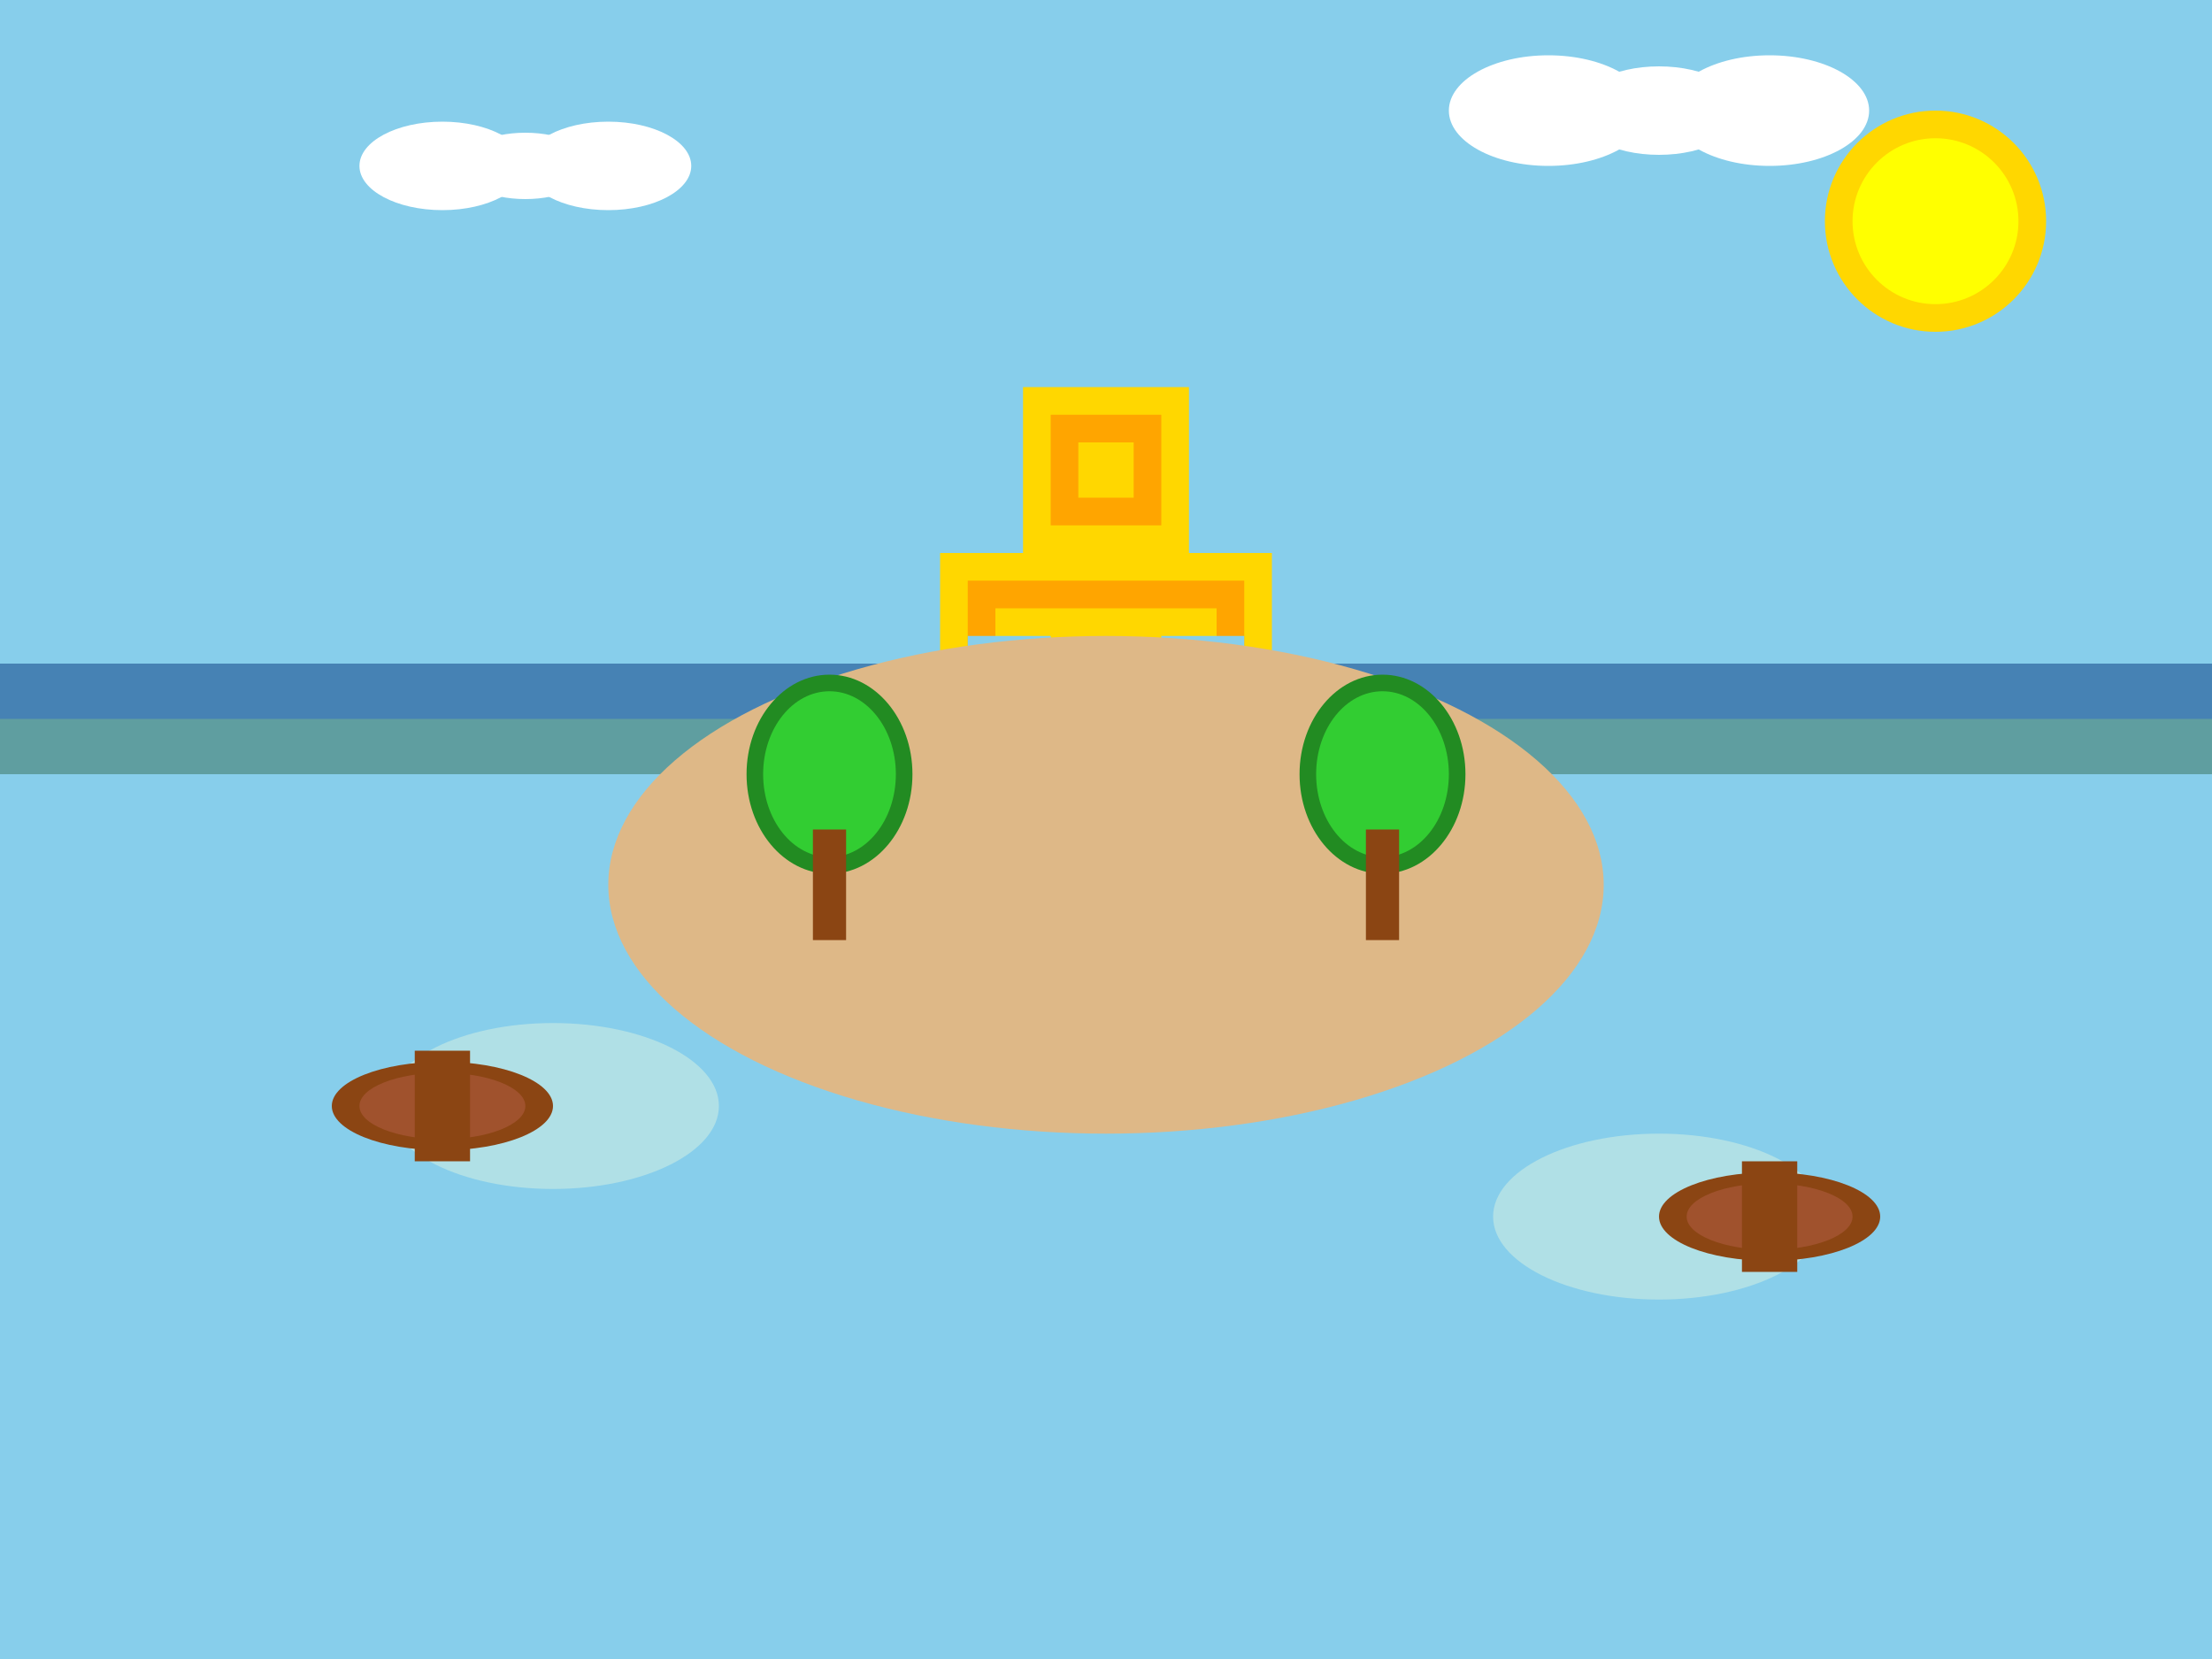 <svg width="400" height="300" viewBox="0 0 400 300" fill="none" xmlns="http://www.w3.org/2000/svg">
  <!-- Background -->
  <rect width="400" height="300" fill="#E0F6FF"/>
  
  <!-- Sky -->
  <rect x="0" y="0" width="400" height="150" fill="#87CEEB"/>
  
  <!-- River -->
  <rect x="0" y="120" width="400" height="180" fill="#4682B4"/>
  <rect x="0" y="130" width="400" height="170" fill="#5F9EA0"/>
  <rect x="0" y="140" width="400" height="160" fill="#87CEEB"/>
  
  <!-- River ripples -->
  <ellipse cx="100" cy="200" rx="30" ry="15" fill="#B0E0E6"/>
  <ellipse cx="300" cy="220" rx="30" ry="15" fill="#B0E0E6"/>
  <ellipse cx="200" cy="180" rx="30" ry="15" fill="#B0E0E6"/>
  
  <!-- Island -->
  <ellipse cx="200" cy="160" rx="80" ry="40" fill="#90EE90"/>
  <ellipse cx="200" cy="160" rx="70" ry="35" fill="#98FB98"/>
  
  <!-- Temple on island -->
  <rect x="170" y="100" width="60" height="60" fill="#FFD700"/>
  <rect x="175" y="105" width="50" height="50" fill="#FFA500"/>
  <rect x="180" y="110" width="40" height="40" fill="#FFD700"/>
  
  <!-- Temple tower -->
  <rect x="185" y="70" width="30" height="30" fill="#FFD700"/>
  <rect x="190" y="75" width="20" height="20" fill="#FFA500"/>
  <rect x="195" y="80" width="10" height="10" fill="#FFD700"/>
  
  <!-- Temple entrance -->
  <rect x="190" y="140" width="20" height="20" fill="#8B4513"/>
  <rect x="192" y="145" width="16" height="10" fill="#DEB887"/>
  
  <!-- Temple windows -->
  <rect x="175" y="115" width="15" height="20" fill="#87CEEB"/>
  <rect x="210" y="115" width="15" height="20" fill="#87CEEB"/>
  
  <!-- Island shore -->
  <ellipse cx="200" cy="160" rx="90" ry="45" fill="#DEB887"/>
  
  <!-- Trees on island -->
  <ellipse cx="150" cy="140" rx="15" ry="18" fill="#228B22"/>
  <ellipse cx="150" cy="140" rx="12" ry="15" fill="#32CD32"/>
  <rect x="147" y="150" width="6" height="20" fill="#8B4513"/>
  
  <ellipse cx="250" cy="140" rx="15" ry="18" fill="#228B22"/>
  <ellipse cx="250" cy="140" rx="12" ry="15" fill="#32CD32"/>
  <rect x="247" y="150" width="6" height="20" fill="#8B4513"/>
  
  <!-- Boats on river -->
  <ellipse cx="80" cy="200" rx="20" ry="8" fill="#8B4513"/>
  <ellipse cx="80" cy="200" rx="15" ry="6" fill="#A0522D"/>
  <rect x="75" y="190" width="10" height="20" fill="#8B4513"/>
  
  <ellipse cx="320" cy="220" rx="20" ry="8" fill="#8B4513"/>
  <ellipse cx="320" cy="220" rx="15" ry="6" fill="#A0522D"/>
  <rect x="315" y="210" width="10" height="20" fill="#8B4513"/>
  
  <!-- Birds -->
  <ellipse cx="100" cy="80" rx="5" ry="3" fill="#87CEEB"/>
  <ellipse cx="300" cy="60" rx="5" ry="3" fill="#87CEEB"/>
  <ellipse cx="200" cy="40" rx="5" ry="3" fill="#87CEEB"/>
  
  <!-- Sun -->
  <circle cx="350" cy="40" r="20" fill="#FFD700"/>
  <circle cx="350" cy="40" r="15" fill="#FFFF00"/>
  
  <!-- Clouds -->
  <ellipse cx="80" cy="30" rx="15" ry="8" fill="white"/>
  <ellipse cx="95" cy="30" rx="12" ry="6" fill="white"/>
  <ellipse cx="110" cy="30" rx="15" ry="8" fill="white"/>
  
  <ellipse cx="280" cy="20" rx="18" ry="10" fill="white"/>
  <ellipse cx="300" cy="20" rx="15" ry="8" fill="white"/>
  <ellipse cx="320" cy="20" rx="18" ry="10" fill="white"/>
</svg>
